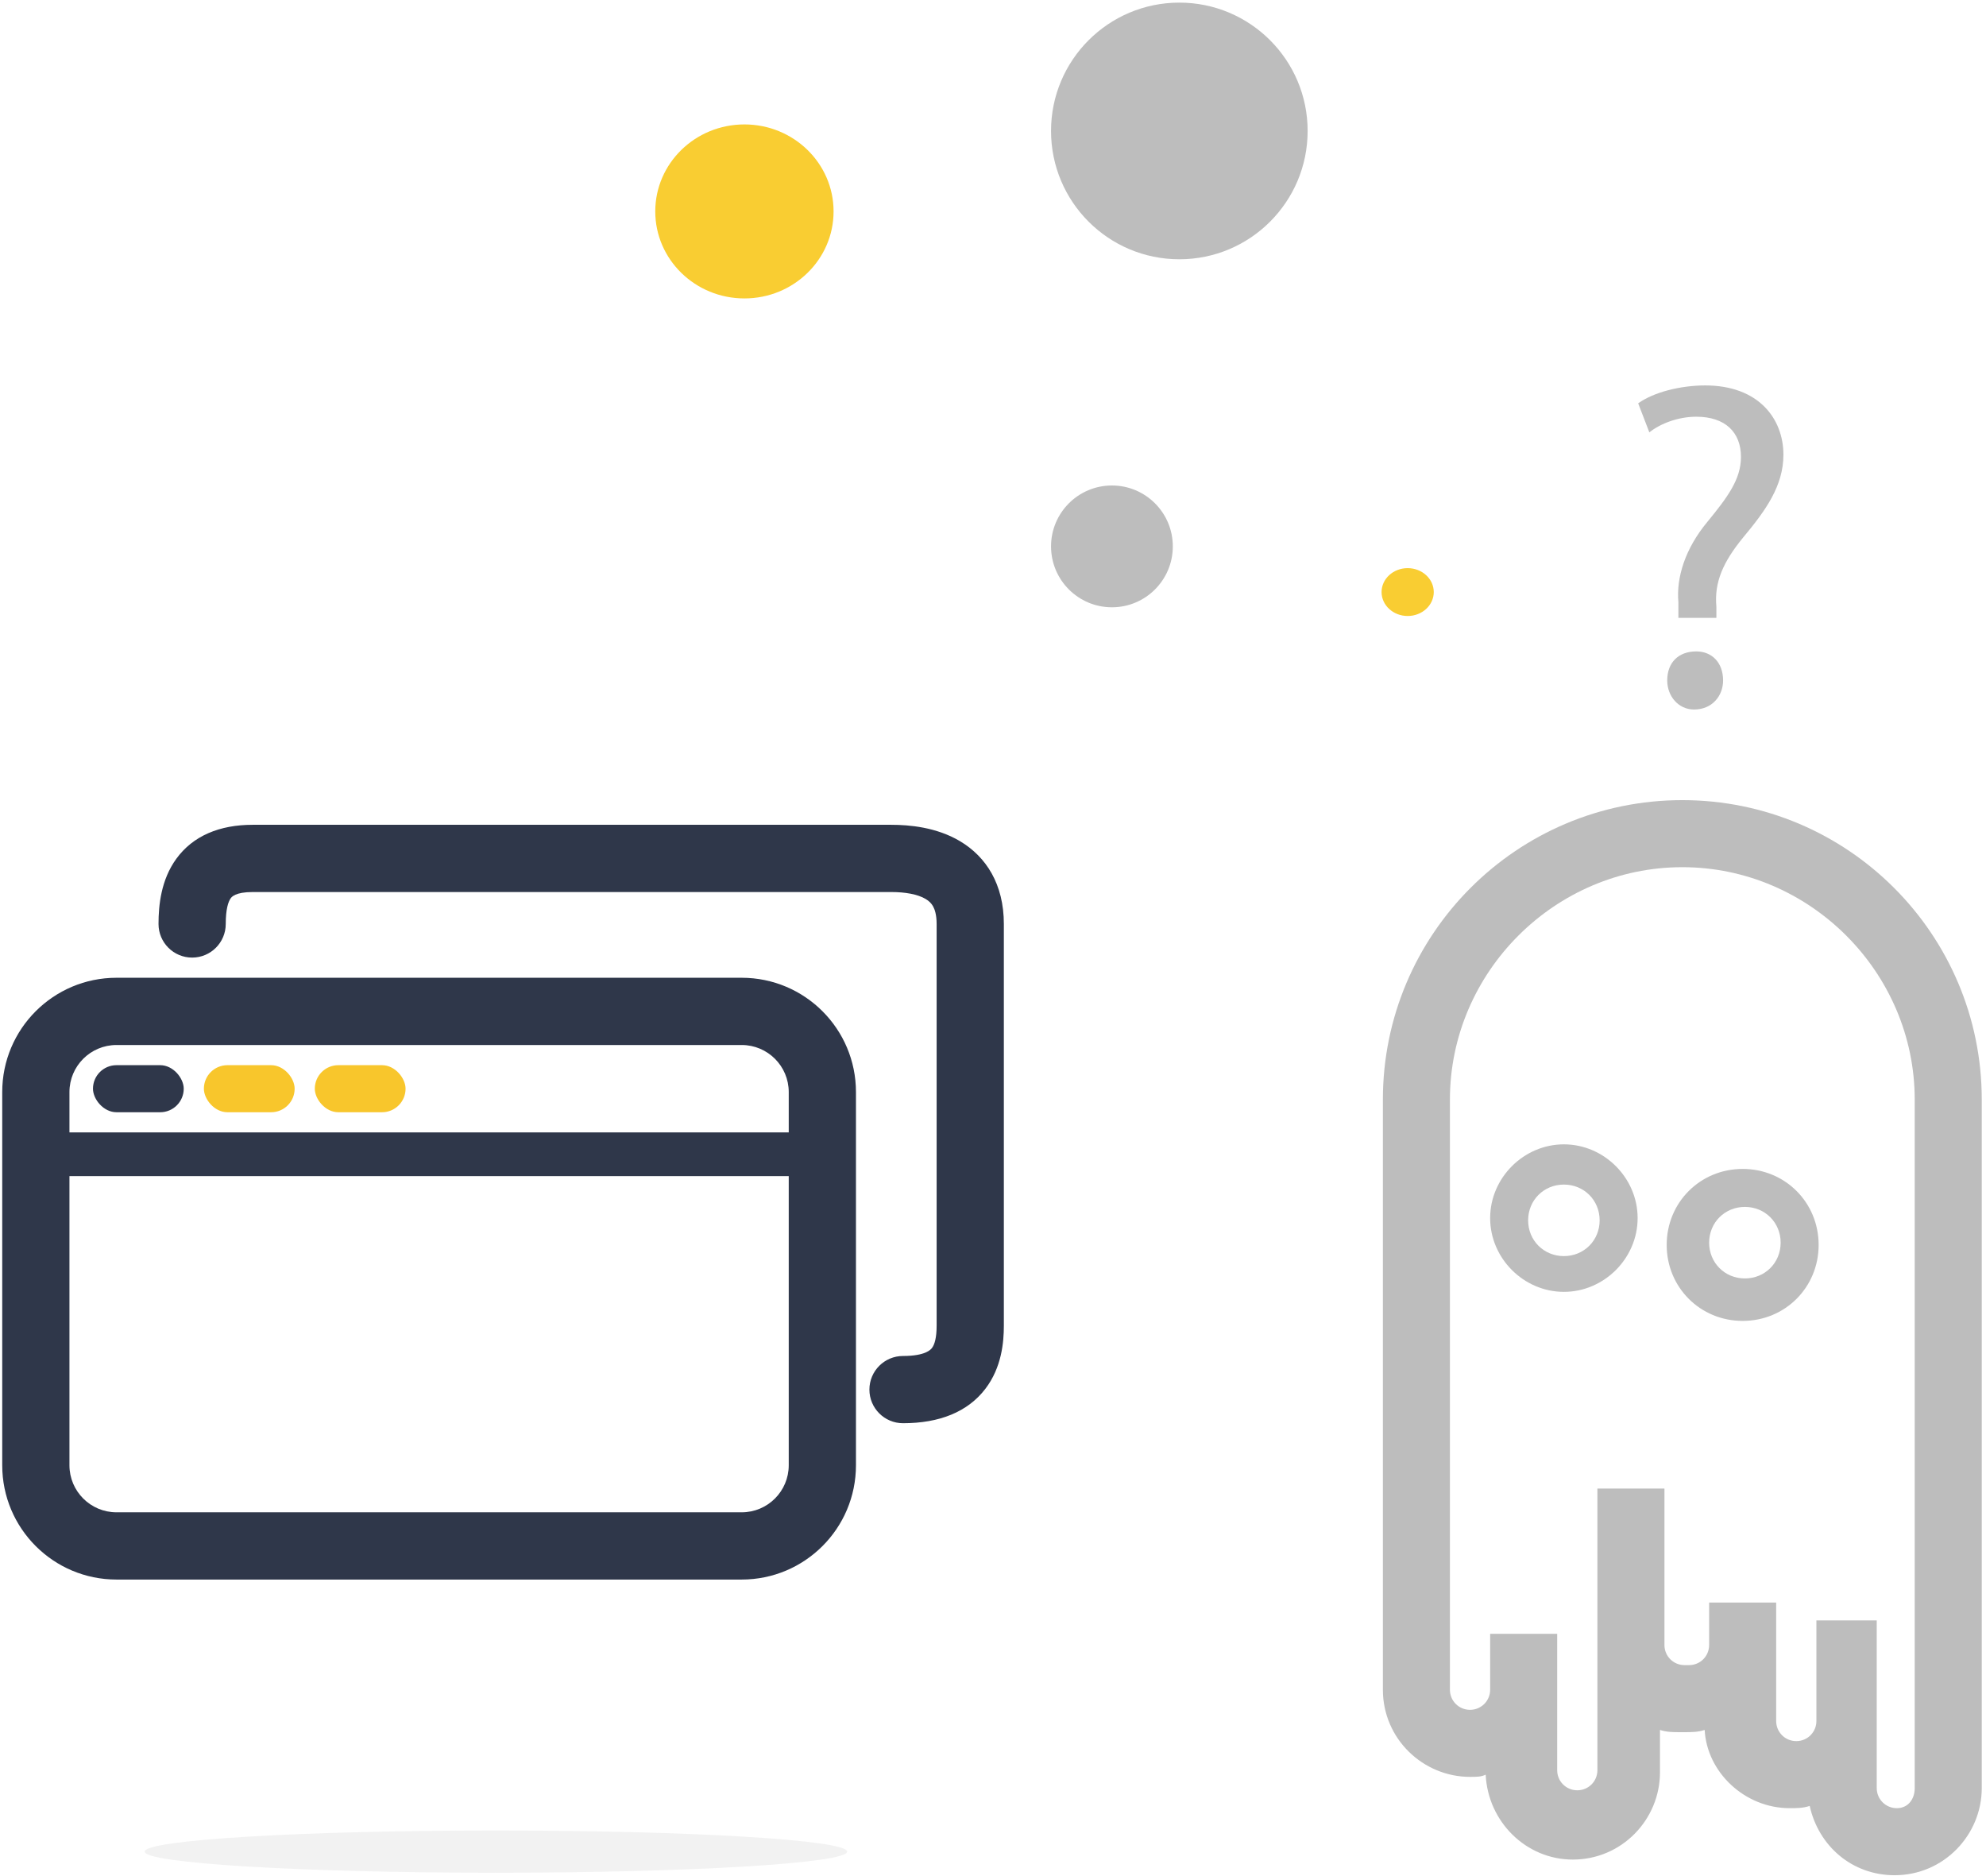 <svg width="414" height="391" viewBox="0 0 414 391" fill="none" xmlns="http://www.w3.org/2000/svg">
<path opacity="0.1" d="M103.379 390.303C62.942 390.303 30.161 388.331 30.161 385.899C30.161 383.467 62.942 381.495 103.379 381.495C143.815 381.495 176.596 383.467 176.596 385.899C176.596 388.331 143.815 390.303 103.379 390.303Z" fill="#7A7A7A"/>
<path d="M341.379 253.868C341.379 262.253 334.391 269.24 326.007 269.24C317.622 269.24 310.634 262.253 310.634 253.868C310.634 245.483 317.622 238.496 326.007 238.496C334.391 238.496 341.379 245.483 341.379 253.868ZM326.007 246.88C321.814 246.88 318.553 250.141 318.553 254.334C318.553 258.526 321.814 261.787 326.007 261.787C330.199 261.787 333.46 258.526 333.46 254.334C333.46 250.141 330.199 246.88 326.007 246.88Z" fill="#BDBDBD"/>
<path d="M379.112 259.455C379.112 268.306 372.125 275.293 363.274 275.293C354.423 275.293 347.436 268.306 347.436 259.455C347.436 250.605 354.423 243.617 363.274 243.617C372.125 243.617 379.112 250.605 379.112 259.455ZM363.74 251.536C359.548 251.536 356.287 254.797 356.287 258.989C356.287 263.182 359.548 266.443 363.74 266.443C367.932 266.443 371.193 263.182 371.193 258.989C371.193 254.797 367.932 251.536 363.74 251.536Z" fill="#BDBDBD"/>
<path d="M413.116 229.178V372.653C413.116 382.435 405.197 390.82 394.949 390.82C386.098 390.82 379.111 384.764 377.247 376.379C375.85 376.845 374.453 376.845 373.055 376.845C363.739 376.845 355.819 369.392 355.354 360.541C353.956 361.007 352.559 361.007 351.161 361.007H350.23C348.832 361.007 347.435 361.007 346.037 360.541V369.392C346.037 379.174 338.118 387.559 327.87 387.559C318.087 387.559 310.168 379.64 309.703 369.858C308.771 370.323 307.839 370.323 306.442 370.323C296.659 370.323 288.274 362.404 288.274 352.156V229.178C288.274 194.706 316.224 166.757 350.695 166.757C385.167 166.757 413.116 194.706 413.116 229.178ZM391.222 337.716V372.653C391.222 374.982 393.086 376.845 395.415 376.845C397.744 376.845 399.141 374.982 399.141 372.653V229.178C399.141 202.626 377.247 180.732 350.695 180.732C324.143 180.732 302.249 202.626 302.249 229.178V352.156C302.249 354.485 304.113 356.349 306.442 356.349C308.771 356.349 310.634 354.485 310.634 352.156V340.51H324.609V368.926C324.609 371.255 326.472 373.118 328.801 373.118C331.131 373.118 332.994 371.255 332.994 368.926V310.232H346.969V342.84C346.969 345.169 348.832 347.032 351.161 347.032H352.093C354.422 347.032 356.285 345.169 356.285 342.84V333.989H370.26V358.678C370.26 361.007 372.123 362.87 374.453 362.87C376.782 362.87 378.645 361.007 378.645 358.678V337.716H391.222Z" fill="#BDBDBD"/>
<path d="M245.843 54.036C231.072 54.036 219.098 42.062 219.098 27.291C219.098 12.52 231.072 0.545 245.843 0.545C260.615 0.545 272.589 12.52 272.589 27.291C272.589 42.062 260.615 54.036 245.843 54.036Z" fill="#BDBDBD"/>
<path d="M155.181 62.196C144.916 62.196 136.595 54.078 136.595 44.064C136.595 34.049 144.916 25.931 155.181 25.931C165.445 25.931 173.767 34.049 173.767 44.064C173.767 54.078 165.445 62.196 155.181 62.196Z" fill="#F9CD32"/>
<path d="M293.441 128.38C290.437 128.38 288.001 126.147 288.001 123.393C288.001 120.639 290.437 118.407 293.441 118.407C296.445 118.407 298.881 120.639 298.881 123.393C298.881 126.147 296.445 128.38 293.441 128.38Z" fill="#F9CD32"/>
<path d="M231.792 126.566C224.782 126.566 219.099 120.883 219.099 113.873C219.099 106.863 224.782 101.181 231.792 101.181C238.802 101.181 244.484 106.863 244.484 113.873C244.484 120.883 238.802 126.566 231.792 126.566Z" fill="#BDBDBD"/>
<path d="M349.877 127.843V125.513C349.411 120.389 351.275 114.334 355.933 108.744C360.125 103.619 362.92 99.893 362.92 95.235C362.92 90.111 359.659 86.85 353.604 86.85C349.877 86.85 346.15 88.247 343.821 90.111L341.492 84.055C344.753 81.726 350.343 80.328 355.467 80.328C366.647 80.328 371.771 87.316 371.771 94.769C371.771 101.29 368.044 106.414 363.386 112.004C359.194 117.128 357.33 121.321 357.796 126.445V128.774H349.877V127.843ZM347.548 141.817C347.548 138.091 349.877 135.762 353.604 135.762C356.864 135.762 359.194 138.091 359.194 141.817C359.194 145.078 356.864 147.873 353.138 147.873C349.877 147.873 347.548 145.078 347.548 141.817Z" fill="#BDBDBD"/>
<path fill-rule="evenodd" clip-rule="evenodd" d="M0.464 227.601C0.464 214.444 11.13 203.778 24.287 203.778H154.61C167.767 203.778 178.433 214.444 178.433 227.601V305.375C178.433 318.532 167.767 329.198 154.61 329.198H24.287C11.13 329.198 0.464 318.532 0.464 305.375V227.601ZM24.287 217.792C18.869 217.792 14.477 222.183 14.477 227.601V305.375C14.477 310.792 18.869 315.184 24.287 315.184H154.61C160.028 315.184 164.42 310.792 164.42 305.375V227.601C164.42 222.183 160.028 217.792 154.61 217.792H24.287Z" fill="#2F374A"/>
<rect x="6.068" y="236.008" width="161.153" height="9.109" fill="#2F374A"/>
<rect x="19.382" y="221.995" width="18.918" height="9.809" rx="4.905" fill="#2F374A"/>
<rect x="42.503" y="221.995" width="18.918" height="9.809" rx="4.905" fill="#F8C62C"/>
<rect x="65.625" y="221.995" width="18.918" height="9.809" rx="4.905" fill="#F8C62C"/>
<path fill-rule="evenodd" clip-rule="evenodd" d="M48.091 187.218C47.574 187.933 47.058 189.503 47.058 192.568C47.058 196.437 43.921 199.574 40.052 199.574C36.182 199.574 33.045 196.437 33.045 192.568C33.045 188.626 33.58 183.364 36.741 178.999C40.242 174.165 45.819 171.898 52.664 171.898H185.79C189.549 171.898 195.185 172.389 200.088 175.293C205.584 178.546 209.262 184.301 209.262 192.568V276.297C209.262 279.719 208.816 284.982 205.418 289.436C201.73 294.272 195.818 296.616 188.242 296.616C184.373 296.616 181.236 293.479 181.236 289.61C181.236 285.74 184.373 282.603 188.242 282.603C192.929 282.603 194.024 281.269 194.276 280.938C194.82 280.224 195.249 278.83 195.249 276.297V192.568C195.249 190.616 194.85 189.507 194.502 188.883C194.16 188.271 193.673 187.78 192.95 187.351C191.285 186.366 188.687 185.911 185.79 185.911H52.664C49.035 185.911 48.285 186.95 48.097 187.21C48.095 187.213 48.093 187.216 48.091 187.218Z" fill="#2F374A"/>
</svg>
